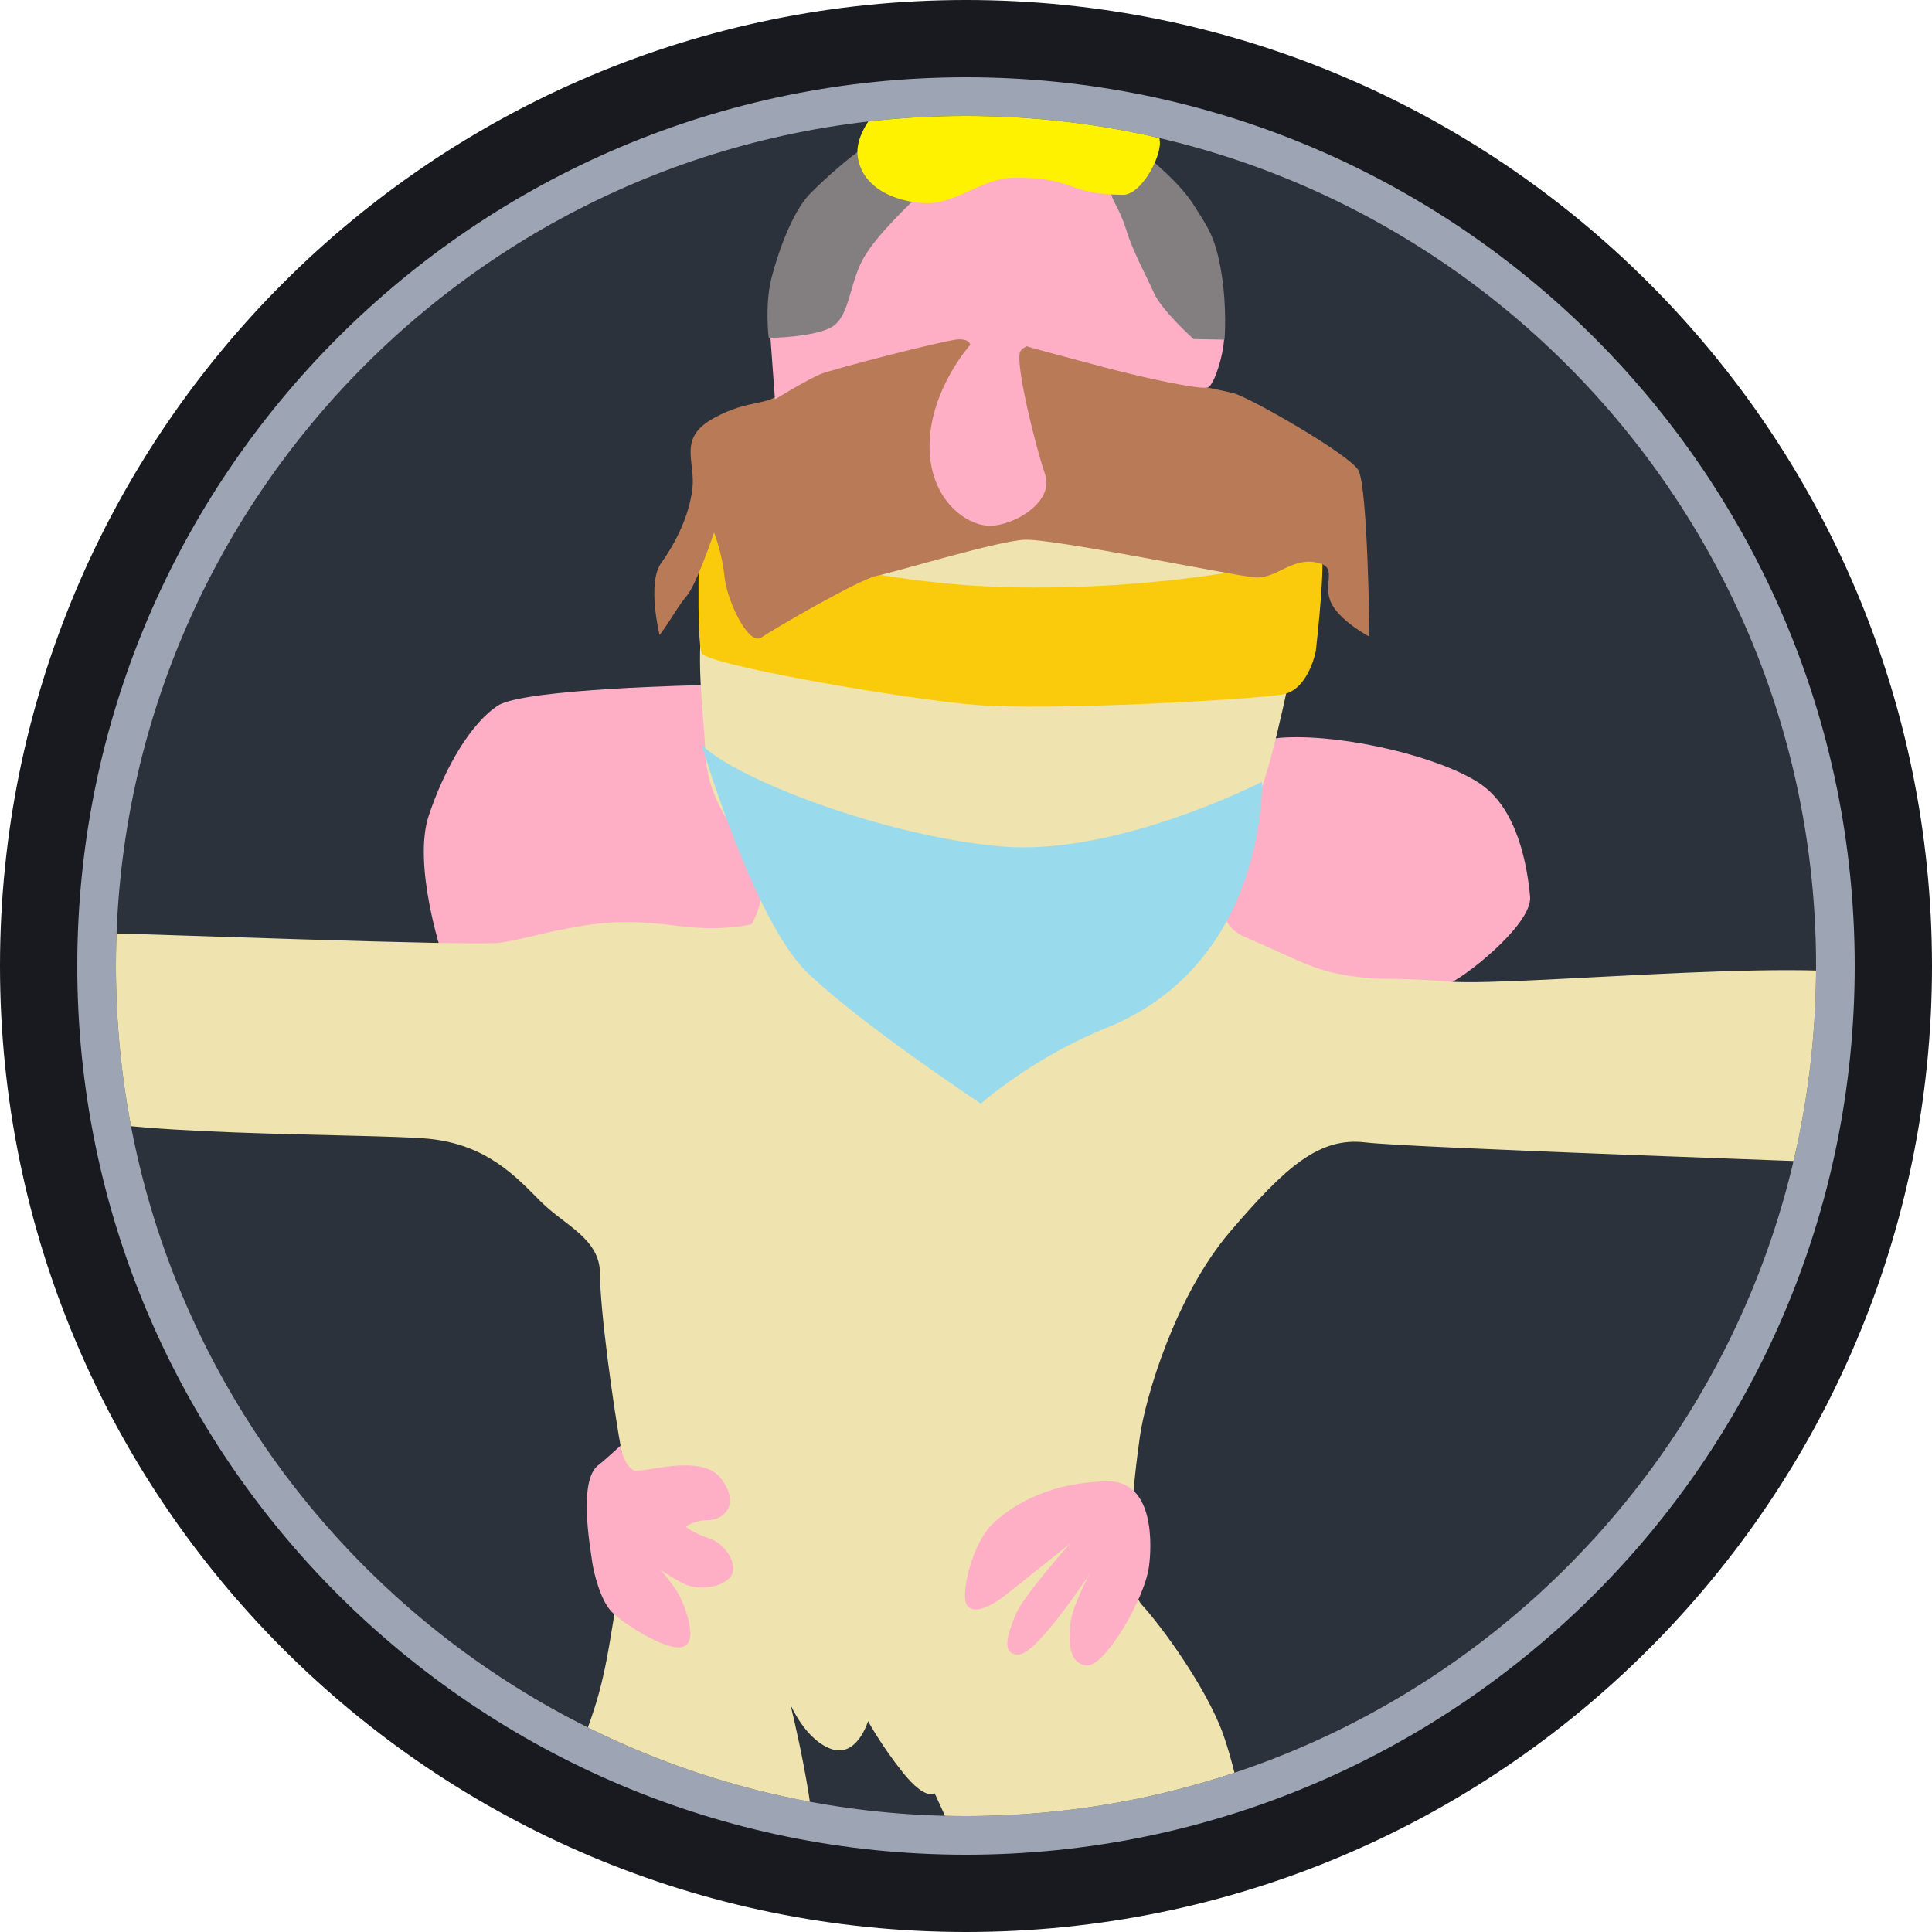 <?xml version="1.0" encoding="UTF-8" standalone="no"?><!DOCTYPE svg PUBLIC "-//W3C//DTD SVG 1.1//EN" "http://www.w3.org/Graphics/SVG/1.1/DTD/svg11.dtd"><svg width="100%" height="100%" viewBox="0 0 150 150" version="1.1" xmlns="http://www.w3.org/2000/svg" xmlns:xlink="http://www.w3.org/1999/xlink" xml:space="preserve" xmlns:serif="http://www.serif.com/" style="fill-rule:evenodd;clip-rule:evenodd;stroke-linejoin:round;stroke-miterlimit:2;"><path id="base" d="M150,75c0,-41.394 -33.606,-75 -75,-75c-41.394,0 -75,33.606 -75,75c0,41.394 33.606,75 75,75c41.394,0 75,-33.606 75,-75Z" style="fill:#181a1f;"/><path id="outline" d="M144,75c0,-38.082 -30.918,-69 -69,-69c-38.082,0 -69,30.918 -69,69c0,38.082 30.918,69 69,69c38.082,0 69,-30.918 69,-69Z" style="fill:#9da5b4;"/><path id="core" d="M141,75c0,-36.426 -29.574,-66 -66,-66c-36.426,0 -66,29.574 -66,66c0,36.426 29.574,66 66,66c36.426,0 66,-29.574 66,-66Z" style="fill:#2c323c;"/><clipPath id="_clip1"><path d="M141,75c0,-36.426 -29.574,-66 -66,-66c-36.426,0 -66,29.574 -66,66c0,36.426 29.574,66 66,66c36.426,0 66,-29.574 66,-66Z"/></clipPath><g clip-path="url(#_clip1)"><g id="RP"><path d="M99.834,57.254c-8.42,0.358 -7.713,11.127 -9.067,19.545c0,0 20.581,-0.215 21.532,-0.373c0.95,-0.159 6.707,-4.595 6.496,-6.814c-0.211,-2.218 -0.898,-6.813 -3.961,-8.82c-3.064,-2.007 -10.194,-3.749 -15,-3.538Zm-34.345,16.394l-31.18,0.403c0,0 -2.289,-6.921 -1.021,-10.723c1.267,-3.803 3.327,-7.236 5.387,-8.556c2.06,-1.321 16.056,-1.585 16.056,-1.585c0,0 8.91,18.402 10.758,20.461Z" style="fill:#feafc6;"/><path d="M43.998,147.128c0,0 -0.718,-5.743 0.43,-9.476c1.149,-3.732 2.01,-4.881 2.872,-9.905c0.861,-5.025 1.722,-10.911 1.005,-14.787c-0.718,-3.877 -1.723,-11.342 -1.723,-14.069c0,-2.728 -2.728,-3.733 -4.594,-5.599c-1.867,-1.867 -4.164,-4.451 -8.758,-4.882c-4.594,-0.43 -26.262,-0.164 -28.559,-2.174c-2.297,-2.01 -3.302,-7.322 -2.297,-10.767c1.005,-3.446 3.876,-3.015 5.742,-3.015c1.867,0 28.847,1.026 30.713,0.739c1.867,-0.287 2.441,-0.574 5.456,-1.149c3.015,-0.574 5.024,-0.574 8.47,-0.143c3.445,0.43 5.599,-0.144 5.599,-0.144c0,0 1.866,-3.015 0,-5.455c-1.866,-2.441 -3.446,-4.594 -3.589,-7.896c-0.144,-3.302 -0.862,-7.752 0,-11.485c0.861,-3.733 8.039,-9.906 8.039,-9.906l40.054,1.149c0,0 -3.445,20.385 -5.312,23.975c-1.866,3.589 -4.594,9.044 -0.861,10.623c3.733,1.579 5.168,2.584 8.183,3.015c3.015,0.431 1.866,0 7.609,0.431c5.742,0.43 31.44,-2.297 35.029,0.143c3.589,2.441 4.738,6.604 4.02,9.332c-0.718,2.727 -1.866,4.881 -4.881,4.737c-3.015,-0.143 -37.039,-1.292 -40.628,-1.722c-3.589,-0.431 -6.174,1.866 -10.48,6.891c-4.307,5.024 -6.604,12.92 -7.035,15.935c-0.431,3.015 -1.436,11.341 0.144,13.064c1.579,1.723 5.024,6.461 6.316,10.05c1.292,3.589 2.728,11.628 2.728,11.628l-21.391,1.723c0,0 -1.005,-2.584 -1.866,-4.594c-0.861,-2.01 -1.866,-4.163 -1.866,-4.163c0,0 -0.718,0.574 -2.441,-1.58c-1.723,-2.153 -2.728,-4.019 -2.728,-4.019c0,0 -0.861,2.871 -2.871,2.153c-2.01,-0.718 -3.158,-3.445 -3.158,-3.445c0,0 2.153,8.613 1.866,12.49c-0.287,3.876 -19.237,2.297 -19.237,2.297Z" style="fill:#efe3af;"/><path d="M89.216,121.536c0,0 0.965,-6.581 -3.234,-6.524c-4.198,0.057 -7.034,1.588 -8.793,3.177c-1.759,1.588 -2.667,5.73 -2.099,6.467c0.567,0.738 1.929,0 2.95,-0.794c1.021,-0.794 5.049,-4.028 5.049,-4.028c0,0 -3.631,4.028 -4.255,5.56c-0.624,1.532 -1.135,3.12 0.284,3.063c1.418,-0.056 5.503,-6.297 5.503,-6.297c0,0 -1.418,2.553 -1.532,4.028c-0.113,1.475 -0.057,3.007 1.305,3.12c1.361,0.114 4.539,-5.219 4.822,-7.772Zm-42.776,-7.772c0.79,-0.615 1.854,-1.672 1.762,-1.523c-0.022,0.423 0.409,1.619 0.959,1.893c0.681,0.341 5.221,-1.392 6.81,0.651c1.588,2.042 0.17,3.234 -0.964,3.234c-1.135,0 -1.759,0.51 -1.759,0.51c0,0 0.454,0.454 1.815,0.908c1.362,0.454 2.496,2.326 1.475,3.177c-1.021,0.851 -2.666,0.737 -3.46,0.34c-0.795,-0.397 -1.816,-1.078 -1.816,-1.078c0,0 1.078,1.135 1.589,2.213c0.51,1.078 1.361,3.574 0.056,3.801c-1.304,0.227 -4.595,-1.872 -5.446,-2.78c-0.851,-0.908 -1.361,-3.007 -1.475,-3.801c-0.198,-1.387 -1.078,-6.354 0.454,-7.545Z" style="fill:#feafc6;"/><path d="M102.158,50.553c0,0 -0.56,2.986 -2.551,3.359c-1.99,0.373 -18.102,1.306 -23.95,0.809c-5.847,-0.498 -20.653,-3.111 -21.15,-3.982c-0.498,-0.871 -0.173,-10.337 -0.173,-10.337c-1.173,0.406 10.489,4.783 23.501,5.174c12.518,0.376 23.715,-2.045 24.512,-2.928c0.838,-0.93 -0.189,7.905 -0.189,7.905Z" style="fill:#f9cb0c;"/><path d="M54.478,57.832c0,0 4.019,13.638 8.183,17.658c4.163,4.02 13.495,10.193 13.495,10.193c0,0 3.992,-3.565 9.762,-5.886c12.49,-5.025 12.059,-19.094 12.059,-19.094c0,0 -11.198,5.742 -20.099,5.025c-8.9,-0.718 -20.673,-5.169 -23.4,-7.896Z" style="fill:#99dbec;"/><path d="M51.21,49.309c0,0 -0.996,-4.044 0.124,-5.599c1.12,-1.555 2.177,-3.67 2.426,-5.786c0.249,-2.115 -1.182,-3.919 1.68,-5.474c2.861,-1.555 4.043,-0.809 5.412,-2.115c1.369,-1.306 12.193,-4.106 13.561,-4.106c1.369,0 10.7,1.431 13.437,2.364c2.737,0.933 6.656,1.618 7.901,1.929c1.244,0.311 8.958,4.728 9.704,5.972c0.747,1.244 0.871,12.939 0.871,12.939c0,0 -2.488,-1.306 -3.048,-2.799c-0.56,-1.493 0.684,-2.675 -1.182,-2.986c-1.866,-0.311 -3.048,1.306 -4.666,1.182c-1.617,-0.125 -15.738,-3.049 -17.916,-2.924c-2.177,0.124 -10.14,2.55 -11.446,2.799c-1.306,0.249 -7.962,4.106 -8.958,4.79c-0.995,0.684 -2.675,-2.861 -2.861,-4.728c-0.187,-1.866 -0.809,-3.421 -0.809,-3.421c0,0 -1.369,4.043 -2.115,4.914c-0.747,0.871 -1.182,1.804 -2.115,3.049Z" style="fill:#b97a57;"/><path d="M59.754,25.342l0.414,5.665c0,0 2.485,-1.52 3.514,-1.949c1.03,-0.429 9.756,-2.665 10.7,-2.708c0.944,-0.043 0.944,0.429 0.944,0.429c0,0 -3.023,3.356 -3.152,7.603c-0.128,4.247 2.746,6.435 4.677,6.435c1.93,0 5.019,-1.888 4.29,-3.99c-0.729,-2.102 -2.269,-8.334 -1.957,-9.447c0.109,-0.39 0.557,-0.472 0.557,-0.472c0,0 2.941,0.805 6.03,1.62c3.089,0.815 7.422,1.759 8.022,1.545c0.601,-0.215 1.645,-4.041 1.088,-4.513c-0.558,-0.472 -3.757,-5.499 -3.757,-5.499l-1.973,-5.792l-9.653,-4.376l-11.069,4.762l-8.675,10.687Z" style="fill:#feafc6;"/><path d="M86.256,14.841c0,0 0.644,0.042 1.588,-0.601c0.944,-0.644 1.415,-1.931 1.415,-1.931c0,0 2.337,1.874 3.41,3.59c1.072,1.716 1.673,2.403 2.145,5.192c0.472,2.788 0.257,5.277 0.257,5.277l-2.402,-0.043c0,0 -2.489,-2.231 -3.089,-3.604c-0.601,-1.373 -1.588,-3.089 -2.146,-4.891c-0.557,-1.802 -1.178,-2.303 -1.178,-2.989Zm-19.375,-3.252c0,0 -0.086,0.987 1.372,2.102c1.459,1.116 2.875,1.673 2.875,1.673c0,0 -3,2.766 -4.072,4.654c-1.073,1.888 -1.073,4.29 -2.274,5.234c-1.201,0.944 -5.105,0.987 -5.105,0.987c0,0 -0.301,-2.617 0.214,-4.634c0.515,-2.016 1.63,-5.148 2.96,-6.521c1.33,-1.373 3.3,-3.023 4.03,-3.495Z" style="fill:#837e7f;"/><path d="M78.725,13.797c-2.44,0.022 -4.462,2.017 -6.778,1.974c-2.317,-0.043 -5.062,-1.128 -5.363,-3.69c-0.295,-2.508 3.469,-6.344 7.208,-6.392c6.692,-0.086 10.639,0.901 12.699,1.287c2.059,0.386 3.646,2.917 3.561,4.247c-0.086,1.33 -1.545,3.917 -2.875,3.904c-4.505,-0.043 -3.647,-1.373 -8.452,-1.33Z" style="fill:#fef200;"/></g></g></svg>